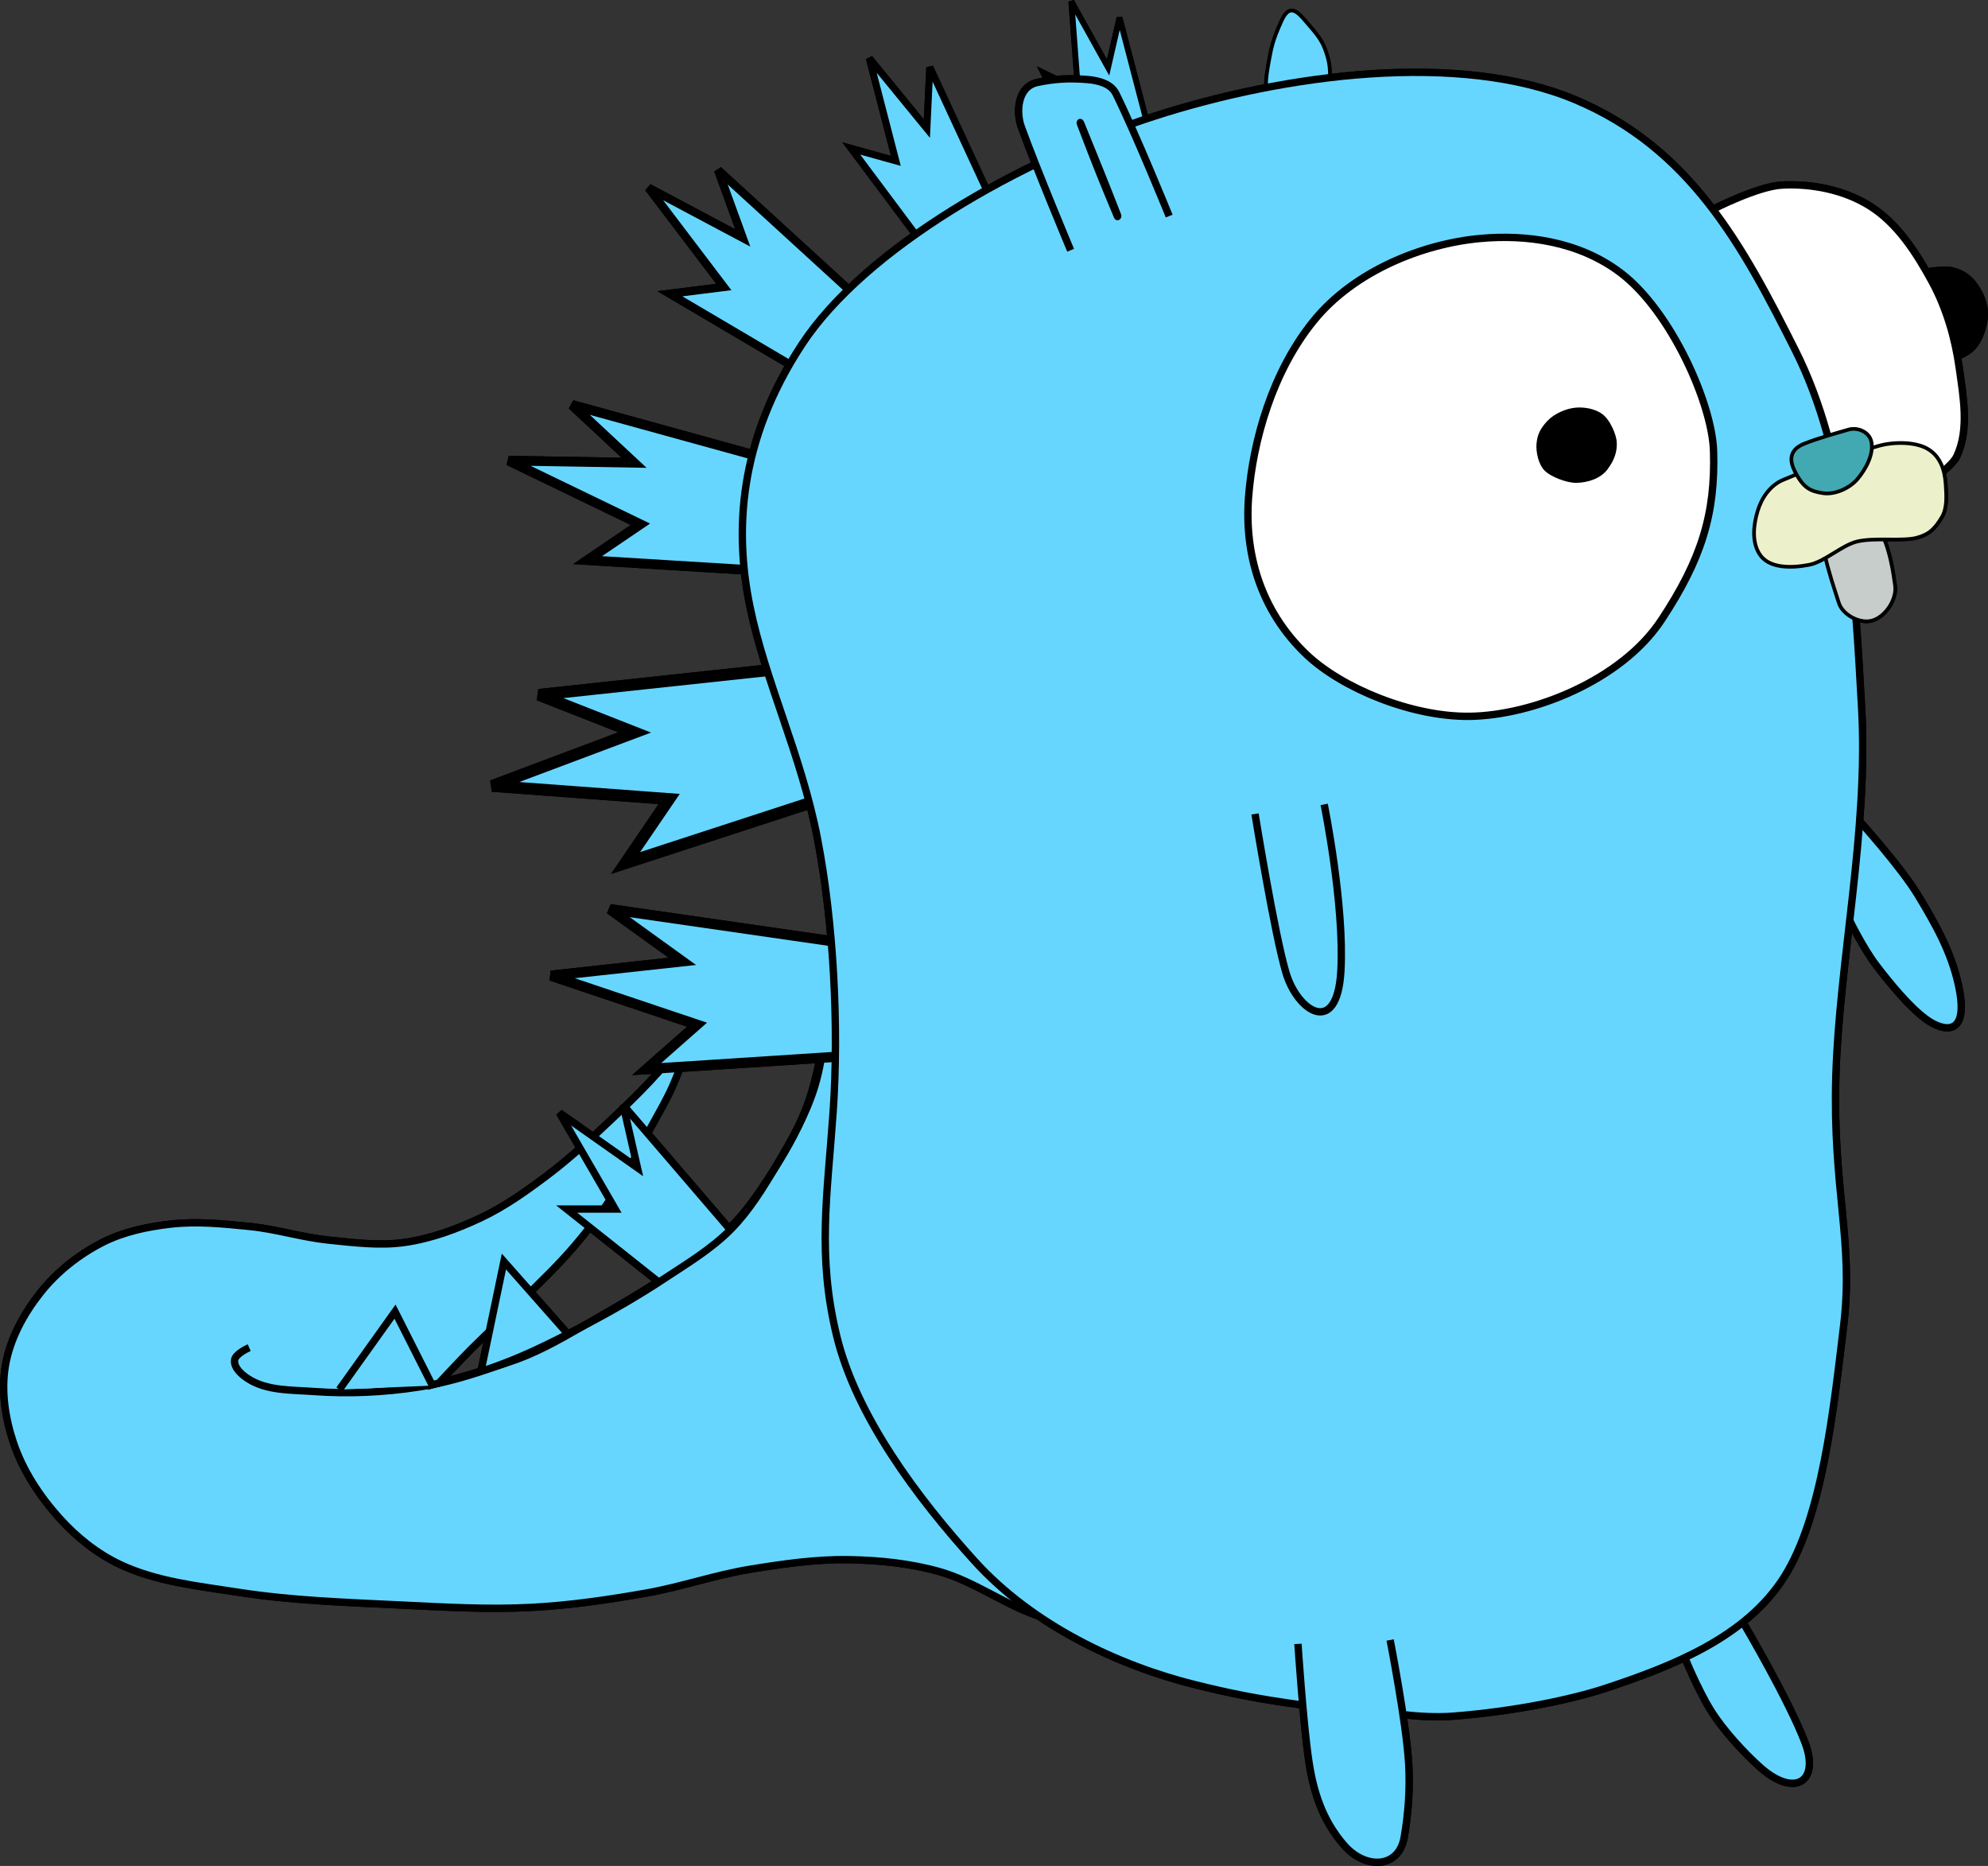 <?xml version="1.0" encoding="UTF-8" standalone="no"?>
<!-- Created with Inkscape (http://www.inkscape.org/) -->

<svg
   xmlns:dc="http://purl.org/dc/elements/1.1/"
   xmlns:cc="http://creativecommons.org/ns#"
   xmlns:rdf="http://www.w3.org/1999/02/22-rdf-syntax-ns#"
   xmlns:svg="http://www.w3.org/2000/svg"
   xmlns="http://www.w3.org/2000/svg"
   xmlns:sodipodi="http://sodipodi.sourceforge.net/DTD/sodipodi-0.dtd"
   xmlns:inkscape="http://www.inkscape.org/namespaces/inkscape"
   id="svg3336"
   version="1.1"
   inkscape:version="0.91 r13725"
   width="2702.511"
   height="2535.995"
   viewBox="0 0 2702.511 2535.995"
   sodipodi:docname="_terrible_artist_tuesday__.svg">
  <rect x="0" y="0" width="2702.511" height="2535.995" fill="#333333" stroke="none"/>
  <defs
     id="defs3340">
    <inkscape:path-effect
       effect="skeletal"
       id="path-effect4169"
       is_visible="true"
       pattern="M 0,5 C 0,2.24 2.24,0 5,0 7.76,0 10,2.24 10,5 10,7.76 7.76,10 5,10 2.24,10 0,7.76 0,5 Z"
       copytype="single_stretched"
       prop_scale="1"
       scale_y_rel="false"
       spacing="0"
       normal_offset="0"
       tang_offset="0"
       prop_units="false"
       vertical_pattern="false"
       fuse_tolerance="0" />
    <inkscape:path-effect
       effect="skeletal"
       id="path-effect4165"
       is_visible="true"
       pattern="M 0,5 C 0,2.24 2.24,0 5,0 7.76,0 10,2.24 10,5 10,7.76 7.76,10 5,10 2.24,10 0,7.76 0,5 Z"
       copytype="single_stretched"
       prop_scale="1"
       scale_y_rel="false"
       spacing="0"
       normal_offset="0"
       tang_offset="0"
       prop_units="false"
       vertical_pattern="false"
       fuse_tolerance="0" />
    <inkscape:path-effect
       effect="skeletal"
       id="path-effect4239"
       is_visible="true"
       pattern="M 0,5 C 0,2.24 2.24,0 5,0 7.76,0 10,2.24 10,5 10,7.76 7.76,10 5,10 2.24,10 0,7.76 0,5 Z"
       copytype="single_stretched"
       prop_scale="1"
       scale_y_rel="false"
       spacing="0"
       normal_offset="0"
       tang_offset="0"
       prop_units="false"
       vertical_pattern="false"
       fuse_tolerance="0" />
    <inkscape:path-effect
       effect="skeletal"
       id="path-effect4220"
       is_visible="true"
       pattern="m -0.764,5.382 c 0,-2.76 2.24,-5 5,-5 2.76,0 5,2.24 5,5 0,2.76 -2.24,5 -5,5 -2.76,0 -5,-2.24 -5,-5 z"
       copytype="single_stretched"
       prop_scale="1"
       scale_y_rel="false"
       spacing="0"
       normal_offset="0"
       tang_offset="0"
       prop_units="false"
       vertical_pattern="false"
       fuse_tolerance="0" />
    <inkscape:path-effect
       effect="skeletal"
       id="path-effect4201"
       is_visible="true"
       pattern="M 0,5 C 0,2.24 2.24,0 5,0 7.76,0 10,2.24 10,5 10,7.76 7.76,10 5,10 2.24,10 0,7.76 0,5 Z"
       copytype="single_stretched"
       prop_scale="1"
       scale_y_rel="false"
       spacing="0"
       normal_offset="0"
       tang_offset="0"
       prop_units="false"
       vertical_pattern="false"
       fuse_tolerance="0" />
    <inkscape:path-effect
       effect="skeletal"
       id="path-effect4182"
       is_visible="true"
       pattern="M 0,5 C 0,2.24 2.24,0 5,0 7.76,0 10,2.24 10,5 10,7.76 7.76,10 5,10 2.24,10 0,7.76 0,5 Z"
       copytype="single_stretched"
       prop_scale="1"
       scale_y_rel="false"
       spacing="0"
       normal_offset="0"
       tang_offset="0"
       prop_units="false"
       vertical_pattern="false"
       fuse_tolerance="0" />
    <inkscape:path-effect
       effect="skeletal"
       id="path-effect4178"
       is_visible="true"
       pattern="M 0,5 C 0,2.24 2.24,0 5,0 7.76,0 10,2.24 10,5 10,7.76 7.76,10 5,10 2.24,10 0,7.76 0,5 Z"
       copytype="single_stretched"
       prop_scale="1"
       scale_y_rel="false"
       spacing="0"
       normal_offset="0"
       tang_offset="0"
       prop_units="false"
       vertical_pattern="false"
       fuse_tolerance="0" />
    <inkscape:path-effect
       effect="skeletal"
       id="path-effect4174"
       is_visible="true"
       pattern="M 0,5 C 0,2.24 2.24,0 5,0 7.76,0 10,2.24 10,5 10,7.76 7.76,10 5,10 2.24,10 0,7.76 0,5 Z"
       copytype="single_stretched"
       prop_scale="1"
       scale_y_rel="false"
       spacing="0"
       normal_offset="0"
       tang_offset="0"
       prop_units="false"
       vertical_pattern="false"
       fuse_tolerance="0" />
  </defs>
  <sodipodi:namedview
     pagecolor="#ffffff"
     bordercolor="#666666"
     borderopacity="1"
     objecttolerance="10"
     gridtolerance="10"
     guidetolerance="10"
     inkscape:pageopacity="0"
     inkscape:pageshadow="2"
     inkscape:window-width="1810"
     inkscape:window-height="1047"
     id="namedview3338"
     showgrid="false"
     inkscape:zoom="0.23137255"
     inkscape:cx="1716.6309"
     inkscape:cy="1324.7047"
     inkscape:window-x="182"
     inkscape:window-y="182"
     inkscape:window-maximized="0"
     inkscape:current-layer="svg3336"
     fit-margin-top="0"
     fit-margin-left="0"
     fit-margin-right="0"
     fit-margin-bottom="0" />
  <path
     style="fill:#67d6ff;fill-opacity:1;fill-rule:evenodd;stroke:#000000;stroke-width:10;stroke-linecap:butt;stroke-linejoin:miter;stroke-miterlimit:4;stroke-dasharray:none;stroke-opacity:1"
     d="m 1560.229,2226.68 c -30.218,38.868 -97.885,-14.207 -144.788,-29.174 -48.078,-15.342 -89.734,-47.891 -138.305,-61.589 -39.858,-11.241 -81.771,-15.496 -123.178,-16.208 -44.863,-0.771 -89.692,5.782 -133.983,12.966 -47.779,7.75 -93.88,24 -141.547,32.415 -51.472,9.087 -103.399,16.676 -155.593,19.449 -59.354,3.154 -118.915,-0.376 -178.284,-3.241 -73.615,-3.553 -147.601,-5.947 -220.424,-17.288 -54.469,-8.483 -111.151,-14.273 -160.996,-37.818 -31.135,-14.707 -59.066,-37.092 -82.119,-62.669 -26.839,-29.779 -49.872,-64.657 -62.669,-102.648 -11.326,-33.624 -16.959,-70.948 -10.805,-105.89 6.315,-35.854 24.91,-69.811 47.542,-98.326 22.45,-28.286 52.113,-51.658 84.28,-68.072 28.25,-14.415 60.346,-21.141 91.843,-24.852 36.143,-4.258 72.923,-0.418 109.131,3.242 35.642,3.602 70.25,14.739 105.89,18.369 34.415,3.505 69.477,8.088 103.729,3.241 35.976,-5.09 70.86,-18.009 103.729,-33.496 32.086,-15.118 61.325,-35.962 89.682,-57.267 34.484,-25.908 65.913,-55.719 97.246,-85.36 19.427,-18.378 38.446,-37.256 56.186,-57.267 16.828,-18.983 47.542,-59.428 47.542,-59.428 0,0 -18.453,54.73 -30.254,81.038 -8.836,19.698 -20,38.268 -30.254,57.267 -15.237,28.23 -29.022,57.355 -46.462,84.28 -17.407,26.874 -36.99,52.387 -57.807,76.716 -21.196,24.772 -44.974,47.224 -68.072,70.233 -23.19,23.101 -47.678,44.877 -70.773,68.072 -15.098,15.164 -44.301,46.462 -44.301,46.462 0,0 81.289,-21.582 119.936,-37.818 33.87,-14.228 65.374,-33.594 97.246,-51.864 35.209,-20.184 70.327,-40.698 103.729,-63.75 26.207,-18.086 53.101,-35.851 75.636,-58.347 19.986,-19.952 36.457,-43.324 51.864,-66.992 19.43,-29.848 37.9,-60.801 50.784,-94.004 11.819,-30.458 18.299,-62.876 23.771,-95.085 11.873,-69.889 19.449,-211.78 19.449,-211.78 0,0 110.897,355.342 181.525,527.288 70.144,170.767 353.185,353.448 239.873,499.195 z"
     id="path4175"
     inkscape:connector-curvature="0"
     sodipodi:nodetypes="aaaaaaaaaaaaaaaaaaaaaaacaaaaaacaaaaaaacaa" />
  <path
     style="fill:#67d6ff;fill-opacity:1;fill-rule:evenodd;stroke:#000000;stroke-width:10;stroke-linecap:butt;stroke-linejoin:miter;stroke-miterlimit:4;stroke-dasharray:none;stroke-opacity:1"
     d="m 653.181,1866.848 31.837,-152.329 87.302,98.86"
     id="path4179"
     inkscape:connector-curvature="0"
     sodipodi:nodetypes="ccc" />
  <path
     style="fill:#67d6ff;fill-opacity:1;fill-rule:evenodd;stroke:#000000;stroke-width:10;stroke-linecap:butt;stroke-linejoin:miter;stroke-miterlimit:4;stroke-dasharray:none;stroke-opacity:1"
     d="m 897.462,1744.053 -127.084,-100.847 65.911,0 -75.636,-130.742 105.89,74.555 -19.449,-85.36 147.625,171.898"
     id="path4181"
     inkscape:connector-curvature="0"
     sodipodi:nodetypes="ccccccc" />
  <path
     style="fill:none;fill-rule:evenodd;stroke:#000000;stroke-width:10;stroke-linecap:butt;stroke-linejoin:miter;stroke-miterlimit:4;stroke-dasharray:none;stroke-opacity:1"
     d="m 1152.877,1146.172 c 0,0 -15.489,120.345 -23.771,180.445 -6.905,50.106 -6.799,101.829 -21.61,150.191 -11.604,37.89 -31.652,72.886 -51.864,106.97 -18.046,30.431 -36.808,61.19 -61.589,86.441 -26.691,27.197 -60.058,47.052 -91.843,68.072 -33.609,22.226 -68.59,42.429 -104.252,61.186 -38.822,20.419 -78.014,40.653 -119.189,55.775 -35.435,13.014 -71.958,23.988 -109.257,29.797 -47.101,7.336 -95.331,9.557 -142.875,6.112 -29.991,-2.173 -63.185,-0.783 -88.628,-16.809 -9.094,-5.728 -20.358,-15.303 -19.101,-25.977 1.015,-8.614 19.865,-16.809 19.865,-16.809"
     id="path4173"
     inkscape:connector-curvature="0"
     sodipodi:nodetypes="caaaaaaaaaaac" />
  <path
     style="fill:#67d6ff;fill-opacity:1;fill-rule:evenodd;stroke:#000000;stroke-width:5;stroke-linecap:butt;stroke-linejoin:miter;stroke-miterlimit:4;stroke-dasharray:none;stroke-opacity:1"
     d="m 1807.958,103.637 c 8e-4,-13.422 -1.05,-21.9 -7.26,-38.231 -5.475,-14.398 -15.881,-24.721 -24.954,-35.614 -13.289,-15.953 -23.157,-24.414 -33.691,-1.288 -11.718,25.726 -13.593,35.507 -17.217,55.16 -2.343,12.706 -3.802,22.236 -3.873,32.436 -0.106,15.285 30.231,40.299 47.686,36.909 17.455,-3.39 39.308,-34.086 39.309,-49.371 z"
     id="path4166-4"
     inkscape:connector-curvature="0"
     sodipodi:nodetypes="ssssssss" />
  <path
     style="fill:#ffffff;fill-opacity:1;fill-rule:evenodd;stroke:#000000;stroke-width:10;stroke-linecap:butt;stroke-linejoin:miter;stroke-miterlimit:4;stroke-dasharray:none;stroke-opacity:1"
     d="m 2329.551,283.926 c 0,0 60.163,-30.718 92.924,-32.415 40.656,-2.107 84.303,6.566 118.856,28.093 38.006,23.678 64.019,64.363 85.36,103.729 19.436,35.851 31.088,76.308 36.737,116.695 5.541,39.608 13.677,83.698 -3.241,119.936 -15.867,33.986 -163.157,105.89 -163.157,105.89"
     id="path4156"
     inkscape:connector-curvature="0"
     sodipodi:nodetypes="csssssc" />
  <path
     style="fill:#67d6ff;fill-opacity:1;fill-rule:evenodd;stroke:#000000;stroke-width:10;stroke-linecap:butt;stroke-linejoin:miter;stroke-miterlimit:4;stroke-dasharray:none;stroke-opacity:1"
     d="m 2289.344,2250.257 c 0,0 17.958,44.953 36.674,74.875 16.236,25.957 44.329,56.853 67.235,77.168 45.85,40.662 81.091,19.891 60.359,-34.382 -21.927,-57.4 -81.752,-158.919 -81.752,-158.919"
     id="path4154"
     inkscape:connector-curvature="0"
     sodipodi:nodetypes="csssc" />
  <path
     style="fill:#67d6ff;fill-opacity:1;fill-rule:evenodd;stroke:#000000;stroke-width:10;stroke-linecap:butt;stroke-linejoin:miter;stroke-miterlimit:4;stroke-dasharray:none;stroke-opacity:1"
     d="m 2527.994,1116.087 c 0,0 56.232,62.269 79.433,100.7 23.201,38.431 44.931,76.234 54.92,122.097 15.738,72.258 -21.433,62.93 -44.301,46.08 -22.868,-16.85 -48.889,-48.773 -66.992,-72.394 -18.102,-23.621 -36.568,-61.512 -36.568,-61.512"
     id="path4150"
     inkscape:connector-curvature="0"
     sodipodi:nodetypes="czszzc" />
  <path
     style="fill:#67d6ff;fill-opacity:1;fill-rule:evenodd;stroke:#000000;stroke-width:7.938;stroke-linecap:butt;stroke-linejoin:miter;stroke-miterlimit:4;stroke-dasharray:none;stroke-opacity:1"
     d="m 1484.106,230.549 -65.885,-131.81 47.113,22.747 -8.944,-119.557 49.96,89.836 15.557,-67.728 49.823,190.722"
     id="path4181-9-0-0-6-6-1"
     inkscape:connector-curvature="0" />
  <path
     style="fill:#67d6ff;fill-opacity:1;fill-rule:evenodd;stroke:#000000;stroke-width:9.538;stroke-linecap:butt;stroke-linejoin:miter;stroke-miterlimit:4;stroke-dasharray:none;stroke-opacity:1"
     d="m 1263.276,343.616 -106.016,-141.833 60.565,16.856 -36.065,-139.481 78.234,95.589 3.959,-83.411 99.579,214.926"
     id="path4181-9-0-0-6-6"
     inkscape:connector-curvature="0" />
  <path
     style="fill:#67d6ff;fill-opacity:1;fill-rule:evenodd;stroke:#000000;stroke-width:11.203;stroke-linecap:butt;stroke-linejoin:miter;stroke-miterlimit:4;stroke-dasharray:none;stroke-opacity:1"
     d="m 1089.826,504.88 -179.165,-105.644 73.27,-9.184 -102.298,-134.8 128.101,68.124 -33.515,-92.181 205.319,187.767"
     id="path4181-9-0-0-6"
     inkscape:connector-curvature="0" />
  <path
     style="fill:#67d6ff;fill-opacity:1;fill-rule:evenodd;stroke:#000000;stroke-width:13.168;stroke-linecap:butt;stroke-linejoin:miter;stroke-miterlimit:4;stroke-dasharray:none;stroke-opacity:1"
     d="m 1042.746,776.2 -244.001,-14.938 71.81,-48.742 -179.09,-86.51 170.502,2.922 -84.314,-78.618 315.238,86.956"
     id="path4181-9-0-0"
     inkscape:connector-curvature="0" />
  <path
     style="fill:#67d6ff;fill-opacity:1;fill-rule:evenodd;stroke:#000000;stroke-width:15.971;stroke-linecap:butt;stroke-linejoin:miter;stroke-miterlimit:4;stroke-dasharray:none;stroke-opacity:1"
     d="m 1132.309,1081.047 -281.915,91.85 59.296,-86.977 -240.573,-17.81 193.646,-72.661 -130.14,-51.128 394.361,-42.342"
     id="path4181-9-0"
     inkscape:connector-curvature="0" />
  <path
     style="fill:#67d6ff;fill-opacity:1;fill-rule:evenodd;stroke:#000000;stroke-width:13.851;stroke-linecap:butt;stroke-linejoin:miter;stroke-miterlimit:4;stroke-dasharray:none;stroke-opacity:1"
     d="m 1135.657,1436.353 -256.606,16.637 68.502,-60.349 -198.319,-66.627 178.317,-19.469 -98.371,-70.908 340.459,49.111"
     id="path4181-9"
     inkscape:connector-curvature="0" />
  <path
     style="fill:#67d6ff;fill-opacity:1;fill-rule:evenodd;stroke:#000000;stroke-width:10;stroke-linecap:butt;stroke-linejoin:miter;stroke-miterlimit:4;stroke-dasharray:none;stroke-opacity:1"
     d="m 1906.578,2330.241 c 19.451,2.254 45.356,3.982 68.264,2.228 83.84,-6.421 162.033,-22.847 207.537,-37.898 91.009,-30.101 190.872,-69.106 242.963,-151.279 52.091,-82.173 67.288,-228.708 80.988,-342.288 13.7,-113.58 -15.086,-183.664 -10.697,-337.703 4.39,-154.039 44.317,-333.837 35.146,-499.679 -9.171,-165.842 -18.706,-345.22 -90.156,-487.454 -71.45,-142.234 -142.677,-274.935 -299.502,-340.76 -156.825,-65.824 -393.2,-35.261 -573.026,22.921 -179.826,58.182 -392.293,178.946 -478.286,310.198 -85.993,131.252 -91.398,253.285 -70.291,356.04 21.107,102.756 69.663,201.068 91.684,314.782 22.021,113.714 29.376,256.461 21.393,371.321 -7.983,114.86 -21.67,194.903 4.584,304.086 26.254,109.183 109.375,220.502 187.953,307.142 78.578,86.64 194.767,141.874 301.03,168.088 44.979,11.096 82.5,18.887 143.915,27.228"
     id="path3346"
     inkscape:connector-curvature="0"
     sodipodi:nodetypes="csszzzzzzzzzzzzzsc" />
  <path
     style="fill:#67d6ff;fill-opacity:1;fill-rule:evenodd;stroke:#000000;stroke-width:10;stroke-linecap:butt;stroke-linejoin:miter;stroke-miterlimit:4;stroke-dasharray:none;stroke-opacity:1"
     d="m 1764.452,2234.212 c 0,0 6.945,105.252 14.517,157.391 6.24,42.971 18.448,81.973 48.134,116.133 29.109,33.496 74.462,31.554 81.752,-10.696 5.683,-32.938 8.056,-66.72 6.112,-100.089 -3.253,-55.837 -25.213,-168.088 -25.213,-168.088"
     id="path4152"
     inkscape:connector-curvature="0"
     sodipodi:nodetypes="cssssc" />
  <path
     style="fill:#000000;fill-opacity:1;fill-rule:evenodd;stroke:#000000;stroke-width:10;stroke-linecap:butt;stroke-linejoin:miter;stroke-miterlimit:4;stroke-dasharray:none;stroke-opacity:1"
     d="m 2619.891,369.734 c 0,0 22.701,-4.735 34.827,-1.386 15.959,4.407 25.634,12.886 33.747,27.318 7.964,14.166 11.11,27.44 7.749,43.34 -2.182,10.325 -7.053,24.167 -14.815,32.371 -7.763,8.205 -19.182,12.3 -19.182,12.3"
     id="path4158"
     inkscape:connector-curvature="0"
     sodipodi:nodetypes="cssssc" />
  <path
     style="fill:#c7cdcb;fill-opacity:1;fill-rule:evenodd;stroke:#000000;stroke-width:5;stroke-linecap:butt;stroke-linejoin:miter;stroke-miterlimit:4;stroke-dasharray:none;stroke-opacity:1"
     d="m 2480.734,754.659 c 5.62,24.302 12.559,44.718 19.101,64.943 5.173,15.993 27.99,28.076 44.314,24.067 18.624,-4.573 34.653,-28.982 32.09,-47.752 -3.1,-22.694 -7.334,-46.4 -16.427,-67.235 -7.86,-18.01 -48.898,-20.247 -50.426,-22.539 -1.528,-2.292 -32.883,30.218 -28.651,48.516 z"
     id="path4164"
     inkscape:connector-curvature="0"
     sodipodi:nodetypes="sssssss" />
  <path
     style="fill:#edf1cb;fill-opacity:1;fill-rule:evenodd;stroke:#000000;stroke-width:5;stroke-linecap:butt;stroke-linejoin:miter;stroke-miterlimit:4;stroke-dasharray:none;stroke-opacity:1"
     d="m 2423.814,652.278 c 40.968,-17.257 86.033,-33.635 129.886,-46.224 19.222,-5.518 49.135,-6.149 66.471,3.82 17.248,9.919 23.609,28.321 24.831,48.516 0.906,14.978 2.394,31.843 -5.348,44.696 -9.35,15.522 -16.861,23.262 -34.382,27.887 -18.873,4.983 -57.073,-0.655 -80.606,4.966 -20.771,4.961 -44.351,27.687 -65.325,31.707 -23.597,4.523 -54.897,5.484 -67.617,-14.899 -10.585,-16.96 -8.008,-39.541 -2.292,-58.449 5.41,-17.896 17.151,-34.764 34.382,-42.022 z"
     id="path4162"
     inkscape:connector-curvature="0"
     sodipodi:nodetypes="sssssssssss" />
  <path
     style="fill:#42a9b2;fill-opacity:1;fill-rule:evenodd;stroke:#000000;stroke-width:5;stroke-linecap:butt;stroke-linejoin:miter;stroke-miterlimit:4;stroke-dasharray:none;stroke-opacity:1"
     d="m 2453.611,602.616 c 17.846,-6.886 39.577,-13.065 59.213,-18.719 12.579,-3.622 27.749,2.968 30.943,15.663 4.172,16.577 -7.194,38.163 -19.101,51.954 -10.556,12.226 -30.645,21.196 -46.606,18.719 -16.515,-2.563 -26.467,-6.475 -38.202,-29.797 -6.256,-12.433 -9.682,-28.778 13.753,-37.82 z"
     id="path4160"
     inkscape:connector-curvature="0"
     sodipodi:nodetypes="sssssss" />
  <path
     style="fill:#67d6ff;fill-opacity:1;fill-rule:evenodd;stroke:#000000;stroke-width:10;stroke-linecap:butt;stroke-linejoin:miter;stroke-miterlimit:4;stroke-dasharray:none;stroke-opacity:1"
     d="m 1589.403,293.651 c 0,0 -45.666,-112.372 -72.394,-166.398 -6.738,-13.62 -23.754,-17.943 -38.898,-19.187 -25.803,-2.119 -46.143,-0.64 -68.072,4.06 -27.084,5.805 -28.919,40.377 -21.61,60.508 20.992,57.824 66.992,167.479 66.992,167.479"
     id="path4166"
     inkscape:connector-curvature="0"
     sodipodi:nodetypes="cssssc" />
  <path
     style="color:#000000;font-style:normal;font-variant:normal;font-weight:normal;font-stretch:normal;font-size:medium;line-height:normal;font-family:sans-serif;text-indent:0;text-align:start;text-decoration:none;text-decoration-line:none;text-decoration-style:solid;text-decoration-color:#000000;letter-spacing:normal;word-spacing:normal;text-transform:none;direction:ltr;block-progression:tb;writing-mode:lr-tb;baseline-shift:baseline;text-anchor:start;white-space:normal;clip-rule:nonzero;display:inline;overflow:visible;visibility:visible;opacity:1;isolation:auto;mix-blend-mode:normal;color-interpolation:sRGB;color-interpolation-filters:linearRGB;solid-color:#000000;solid-opacity:1;fill:#000000;fill-opacity:1;fill-rule:evenodd;stroke:none;stroke-width:10;stroke-linecap:butt;stroke-linejoin:miter;stroke-miterlimit:4;stroke-dasharray:none;stroke-dashoffset:0;stroke-opacity:1;color-rendering:auto;image-rendering:auto;shape-rendering:auto;text-rendering:auto;enable-background:accumulate"
     d="m 1473.784,165.945 c -3.401,-8.336 -12.602,-3.773 -9.721,3.823 22.358,58.926 31.253,80.299 50.093,125.571 3.325,7.99 12.526,2.786 9.714,-4.463 -17.07,-43.997 -31.949,-80.479 -50.087,-124.931 z"
     id="path4168"
     inkscape:connector-curvature="0"
     sodipodi:nodetypes="sssss" />
  <path
     style="fill:none;fill-rule:evenodd;stroke:#000000;stroke-width:10;stroke-linecap:butt;stroke-linejoin:miter;stroke-miterlimit:4;stroke-dasharray:none;stroke-opacity:1"
     d="m 1706.098,1106.193 c 0,0 26.465,163.807 42.14,216.102 15.674,52.294 69.35,87.587 74.555,-2.161 5.205,-89.748 -22.691,-226.907 -22.691,-226.907"
     id="path4148"
     inkscape:connector-curvature="0"
     sodipodi:nodetypes="czzc" />
  <path
     style="fill:#ffffff;fill-opacity:1;fill-rule:evenodd;stroke:#000000;stroke-width:10;stroke-linecap:butt;stroke-linejoin:miter;stroke-miterlimit:4;stroke-dasharray:none;stroke-opacity:1"
     d="m 2329.431,612.914 c -2.004,-64.533 -57.754,-189.628 -125.512,-241.477 -56.95,-43.579 -129.155,-53.144 -192.157,-47.281 -77.008,7.167 -170.214,43.467 -225.737,111.646 -56.281,69.108 -82.877,163.311 -88.691,239.519 -5.767,75.604 15.209,153.921 79.019,214.507 47.733,45.322 142.78,84.692 221.363,83.713 85.37,-1.063 206.281,-48.512 260.788,-130.892 54.508,-82.38 73.578,-144.4 70.928,-229.736 z"
     id="path4166-1"
     inkscape:connector-curvature="0"
     sodipodi:nodetypes="sssssssss" />
  <path
     style="fill:#000000;fill-opacity:1;fill-rule:evenodd;stroke:#000000;stroke-width:1.607;stroke-linecap:butt;stroke-linejoin:miter;stroke-miterlimit:4;stroke-dasharray:none;stroke-opacity:1"
     d="m 2197.087,601.496 c -0.344,-9.714 -8.764,-31.027 -20.391,-38.832 -9.772,-6.56 -23.309,-8.758 -34.12,-7.875 -13.214,1.079 -29.208,7.874 -38.736,18.137 -9.658,10.402 -13.266,18.661 -14.264,30.133 -0.99,11.38 2.61,28.326 11.458,36.682 7.75,7.319 28.321,15.805 41.805,15.657 14.649,-0.16 32.183,-5.299 41.536,-17.7 9.353,-12.4 13.166,-23.357 12.711,-36.202 z"
     id="path4166-1-4"
     inkscape:connector-curvature="0"
     sodipodi:nodetypes="sssssssss" />
  <path
     style="fill:#67d6ff;fill-opacity:1;fill-rule:evenodd;stroke:#000000;stroke-width:10;stroke-linecap:butt;stroke-linejoin:miter;stroke-miterlimit:4;stroke-dasharray:none;stroke-opacity:1"
     d="m 461.352,1888.481 75.636,-105.89 50.784,100.487"
     id="path4177"
     inkscape:connector-curvature="0" />
  <path
     sodipodi:nodetypes="aaaaaaaaaaaaaaaaaaaaaaacaaaaaacaaaaaaacaa"
     inkscape:connector-curvature="0"
     id="path4307"
     d="m 1560.229,2226.68 c -30.218,38.868 -97.885,-14.207 -144.788,-29.174 -48.078,-15.342 -89.734,-47.891 -138.305,-61.589 -39.858,-11.241 -81.771,-15.496 -123.178,-16.208 -44.863,-0.771 -89.692,5.782 -133.983,12.966 -47.779,7.75 -93.88,24 -141.547,32.415 -51.472,9.087 -103.399,16.676 -155.593,19.449 -59.354,3.154 -118.915,-0.376 -178.284,-3.241 -73.615,-3.553 -147.601,-5.947 -220.424,-17.288 -54.469,-8.483 -111.151,-14.273 -160.996,-37.818 -31.135,-14.707 -59.066,-37.092 -82.119,-62.669 -26.839,-29.779 -49.872,-64.657 -62.669,-102.648 -11.326,-33.624 -16.959,-70.948 -10.805,-105.89 6.315,-35.854 24.91,-69.811 47.542,-98.326 22.45,-28.286 52.113,-51.658 84.28,-68.072 28.25,-14.415 60.346,-21.141 91.843,-24.852 36.143,-4.258 72.923,-0.418 109.131,3.242 35.642,3.602 70.25,14.739 105.89,18.369 34.415,3.505 69.477,8.088 103.729,3.241 35.976,-5.09 70.86,-18.009 103.729,-33.496 32.086,-15.118 61.325,-35.962 89.682,-57.267 34.484,-25.908 65.913,-55.719 97.246,-85.36 19.427,-18.378 38.446,-37.256 56.186,-57.267 16.828,-18.983 47.542,-59.428 47.542,-59.428 0,0 -18.453,54.73 -30.254,81.038 -8.836,19.698 -20,38.268 -30.254,57.267 -15.237,28.23 -29.022,57.355 -46.462,84.28 -17.407,26.874 -36.99,52.387 -57.807,76.716 -21.196,24.772 -44.974,47.224 -68.072,70.233 -23.19,23.101 -47.678,44.877 -70.773,68.072 -15.098,15.164 -44.301,46.462 -44.301,46.462 0,0 81.289,-21.582 119.936,-37.818 33.87,-14.228 65.374,-33.594 97.246,-51.864 35.209,-20.184 70.327,-40.698 103.729,-63.75 26.207,-18.086 53.101,-35.851 75.636,-58.347 19.986,-19.952 36.457,-43.324 51.864,-66.992 19.43,-29.848 37.9,-60.801 50.784,-94.004 11.819,-30.458 18.299,-62.876 23.771,-95.085 11.873,-69.889 19.449,-211.78 19.449,-211.78 0,0 110.897,355.342 181.525,527.288 70.144,170.767 353.185,353.448 239.873,499.195 z"
     style="fill:#67d6ff;fill-opacity:1;fill-rule:evenodd;stroke:#000000;stroke-width:10;stroke-linecap:butt;stroke-linejoin:miter;stroke-miterlimit:4;stroke-dasharray:none;stroke-opacity:1" />
  <path
     sodipodi:nodetypes="ccc"
     inkscape:connector-curvature="0"
     id="path4309"
     d="m 653.181,1866.848 31.837,-152.329 87.302,98.86"
     style="fill:#67d6ff;fill-opacity:1;fill-rule:evenodd;stroke:#000000;stroke-width:10;stroke-linecap:butt;stroke-linejoin:miter;stroke-miterlimit:4;stroke-dasharray:none;stroke-opacity:1" />
  <path
     sodipodi:nodetypes="ccccccc"
     inkscape:connector-curvature="0"
     id="path4311"
     d="m 897.462,1744.053 -127.084,-100.847 65.911,0 -75.636,-130.742 105.89,74.555 -19.449,-85.36 147.625,171.898"
     style="fill:#67d6ff;fill-opacity:1;fill-rule:evenodd;stroke:#000000;stroke-width:10;stroke-linecap:butt;stroke-linejoin:miter;stroke-miterlimit:4;stroke-dasharray:none;stroke-opacity:1" />
  <path
     sodipodi:nodetypes="caaaaaaaaaaac"
     inkscape:connector-curvature="0"
     id="path4313"
     d="m 1152.877,1146.172 c 0,0 -15.489,120.345 -23.771,180.445 -6.905,50.106 -6.799,101.829 -21.61,150.191 -11.604,37.89 -31.652,72.886 -51.864,106.97 -18.046,30.431 -36.808,61.19 -61.589,86.441 -26.691,27.197 -60.058,47.052 -91.843,68.072 -33.609,22.226 -68.59,42.429 -104.252,61.186 -38.822,20.419 -78.014,40.653 -119.189,55.775 -35.435,13.014 -71.958,23.988 -109.257,29.797 -47.101,7.336 -95.331,9.557 -142.875,6.112 -29.991,-2.173 -63.185,-0.783 -88.628,-16.809 -9.094,-5.728 -20.358,-15.303 -19.101,-25.977 1.015,-8.614 19.865,-16.809 19.865,-16.809"
     style="fill:none;fill-rule:evenodd;stroke:#000000;stroke-width:10;stroke-linecap:butt;stroke-linejoin:miter;stroke-miterlimit:4;stroke-dasharray:none;stroke-opacity:1" />
  <path
     sodipodi:nodetypes="ssssssss"
     inkscape:connector-curvature="0"
     id="path4315"
     d="m 1807.958,103.637 c 8e-4,-13.422 -1.05,-21.9 -7.26,-38.231 -5.475,-14.398 -15.881,-24.721 -24.954,-35.614 -13.289,-15.953 -23.157,-24.414 -33.691,-1.288 -11.718,25.726 -13.593,35.507 -17.217,55.16 -2.343,12.706 -3.802,22.236 -3.873,32.436 -0.106,15.285 30.231,40.299 47.686,36.909 17.455,-3.39 39.308,-34.086 39.309,-49.371 z"
     style="fill:#67d6ff;fill-opacity:1;fill-rule:evenodd;stroke:#000000;stroke-width:5;stroke-linecap:butt;stroke-linejoin:miter;stroke-miterlimit:4;stroke-dasharray:none;stroke-opacity:1" />
  <path
     sodipodi:nodetypes="csssssc"
     inkscape:connector-curvature="0"
     id="path4317"
     d="m 2329.551,283.926 c 0,0 60.163,-30.718 92.924,-32.415 40.656,-2.107 84.303,6.566 118.856,28.093 38.006,23.678 64.019,64.363 85.36,103.729 19.436,35.851 31.088,76.308 36.737,116.695 5.541,39.608 13.677,83.698 -3.241,119.936 -15.867,33.986 -163.157,105.89 -163.157,105.89"
     style="fill:#ffffff;fill-opacity:1;fill-rule:evenodd;stroke:#000000;stroke-width:10;stroke-linecap:butt;stroke-linejoin:miter;stroke-miterlimit:4;stroke-dasharray:none;stroke-opacity:1" />
  <path
     sodipodi:nodetypes="csssc"
     inkscape:connector-curvature="0"
     id="path4319"
     d="m 2289.344,2250.257 c 0,0 17.958,44.953 36.674,74.875 16.236,25.957 44.329,56.853 67.235,77.168 45.85,40.662 81.091,19.891 60.359,-34.382 -21.927,-57.4 -81.752,-158.919 -81.752,-158.919"
     style="fill:#67d6ff;fill-opacity:1;fill-rule:evenodd;stroke:#000000;stroke-width:10;stroke-linecap:butt;stroke-linejoin:miter;stroke-miterlimit:4;stroke-dasharray:none;stroke-opacity:1" />
  <path
     sodipodi:nodetypes="czszzc"
     inkscape:connector-curvature="0"
     id="path4321"
     d="m 2527.994,1116.087 c 0,0 56.232,62.269 79.433,100.7 23.201,38.431 44.931,76.234 54.92,122.097 15.738,72.258 -21.433,62.93 -44.301,46.08 -22.868,-16.85 -48.889,-48.773 -66.992,-72.394 -18.102,-23.621 -36.568,-61.512 -36.568,-61.512"
     style="fill:#67d6ff;fill-opacity:1;fill-rule:evenodd;stroke:#000000;stroke-width:10;stroke-linecap:butt;stroke-linejoin:miter;stroke-miterlimit:4;stroke-dasharray:none;stroke-opacity:1" />
  <path
     inkscape:connector-curvature="0"
     id="path4323"
     d="m 1484.106,230.549 -65.885,-131.81 47.113,22.747 -8.944,-119.557 49.96,89.836 15.557,-67.728 49.823,190.722"
     style="fill:#67d6ff;fill-opacity:1;fill-rule:evenodd;stroke:#000000;stroke-width:7.938;stroke-linecap:butt;stroke-linejoin:miter;stroke-miterlimit:4;stroke-dasharray:none;stroke-opacity:1" />
  <path
     inkscape:connector-curvature="0"
     id="path4325"
     d="m 1263.276,343.616 -106.016,-141.833 60.565,16.856 -36.065,-139.481 78.234,95.589 3.959,-83.411 99.579,214.926"
     style="fill:#67d6ff;fill-opacity:1;fill-rule:evenodd;stroke:#000000;stroke-width:9.538;stroke-linecap:butt;stroke-linejoin:miter;stroke-miterlimit:4;stroke-dasharray:none;stroke-opacity:1" />
  <path
     inkscape:connector-curvature="0"
     id="path4327"
     d="m 1089.826,504.88 -179.165,-105.644 73.27,-9.184 -102.298,-134.8 128.101,68.124 -33.515,-92.181 205.319,187.767"
     style="fill:#67d6ff;fill-opacity:1;fill-rule:evenodd;stroke:#000000;stroke-width:11.203;stroke-linecap:butt;stroke-linejoin:miter;stroke-miterlimit:4;stroke-dasharray:none;stroke-opacity:1" />
  <path
     inkscape:connector-curvature="0"
     id="path4329"
     d="m 1042.746,776.2 -244.001,-14.938 71.81,-48.742 -179.09,-86.51 170.502,2.922 -84.314,-78.618 315.238,86.956"
     style="fill:#67d6ff;fill-opacity:1;fill-rule:evenodd;stroke:#000000;stroke-width:13.168;stroke-linecap:butt;stroke-linejoin:miter;stroke-miterlimit:4;stroke-dasharray:none;stroke-opacity:1" />
  <path
     inkscape:connector-curvature="0"
     id="path4331"
     d="m 1132.309,1081.047 -281.915,91.85 59.296,-86.977 -240.573,-17.81 193.646,-72.661 -130.14,-51.128 394.361,-42.342"
     style="fill:#67d6ff;fill-opacity:1;fill-rule:evenodd;stroke:#000000;stroke-width:15.971;stroke-linecap:butt;stroke-linejoin:miter;stroke-miterlimit:4;stroke-dasharray:none;stroke-opacity:1" />
  <path
     inkscape:connector-curvature="0"
     id="path4333"
     d="m 1135.657,1436.353 -256.606,16.637 68.502,-60.349 -198.319,-66.627 178.317,-19.469 -98.371,-70.908 340.459,49.111"
     style="fill:#67d6ff;fill-opacity:1;fill-rule:evenodd;stroke:#000000;stroke-width:13.851;stroke-linecap:butt;stroke-linejoin:miter;stroke-miterlimit:4;stroke-dasharray:none;stroke-opacity:1" />
  <path
     sodipodi:nodetypes="csszzzzzzzzzzzzzsc"
     inkscape:connector-curvature="0"
     id="path4335"
     d="m 1906.578,2330.241 c 19.451,2.254 45.356,3.982 68.264,2.228 83.84,-6.421 162.033,-22.847 207.537,-37.898 91.009,-30.101 190.872,-69.106 242.963,-151.279 52.091,-82.173 67.288,-228.708 80.988,-342.288 13.7,-113.58 -15.086,-183.664 -10.697,-337.703 4.39,-154.039 44.317,-333.837 35.146,-499.679 -9.171,-165.842 -18.706,-345.22 -90.156,-487.454 -71.45,-142.234 -142.677,-274.935 -299.502,-340.76 -156.825,-65.824 -393.2,-35.261 -573.026,22.921 -179.826,58.182 -392.293,178.946 -478.286,310.198 -85.993,131.252 -91.398,253.285 -70.291,356.04 21.107,102.756 69.663,201.068 91.684,314.782 22.021,113.714 29.376,256.461 21.393,371.321 -7.983,114.86 -21.67,194.903 4.584,304.086 26.254,109.183 109.375,220.502 187.953,307.142 78.578,86.64 194.767,141.874 301.03,168.088 44.979,11.096 82.5,18.887 143.915,27.228"
     style="fill:#67d6ff;fill-opacity:1;fill-rule:evenodd;stroke:#000000;stroke-width:10;stroke-linecap:butt;stroke-linejoin:miter;stroke-miterlimit:4;stroke-dasharray:none;stroke-opacity:1" />
  <path
     sodipodi:nodetypes="cssssc"
     inkscape:connector-curvature="0"
     id="path4337"
     d="m 1764.452,2234.212 c 0,0 6.945,105.252 14.517,157.391 6.24,42.971 18.448,81.973 48.134,116.133 29.109,33.496 74.462,31.554 81.752,-10.696 5.683,-32.938 8.056,-66.72 6.112,-100.089 -3.253,-55.837 -25.213,-168.088 -25.213,-168.088"
     style="fill:#67d6ff;fill-opacity:1;fill-rule:evenodd;stroke:#000000;stroke-width:10;stroke-linecap:butt;stroke-linejoin:miter;stroke-miterlimit:4;stroke-dasharray:none;stroke-opacity:1" />
  <path
     sodipodi:nodetypes="cssssc"
     inkscape:connector-curvature="0"
     id="path4339"
     d="m 2619.891,369.734 c 0,0 22.701,-4.735 34.827,-1.386 15.959,4.407 25.634,12.886 33.747,27.318 7.964,14.166 11.11,27.44 7.749,43.34 -2.182,10.325 -7.053,24.167 -14.815,32.371 -7.763,8.205 -19.182,12.3 -19.182,12.3"
     style="fill:#000000;fill-opacity:1;fill-rule:evenodd;stroke:#000000;stroke-width:10;stroke-linecap:butt;stroke-linejoin:miter;stroke-miterlimit:4;stroke-dasharray:none;stroke-opacity:1" />
  <path
     sodipodi:nodetypes="sssssss"
     inkscape:connector-curvature="0"
     id="path4341"
     d="m 2480.734,754.659 c 5.62,24.302 12.559,44.718 19.101,64.943 5.173,15.993 27.99,28.076 44.314,24.067 18.624,-4.573 34.653,-28.982 32.09,-47.752 -3.1,-22.694 -7.334,-46.4 -16.427,-67.235 -7.86,-18.01 -48.898,-20.247 -50.426,-22.539 -1.528,-2.292 -32.883,30.218 -28.651,48.516 z"
     style="fill:#c7cdcb;fill-opacity:1;fill-rule:evenodd;stroke:#000000;stroke-width:5;stroke-linecap:butt;stroke-linejoin:miter;stroke-miterlimit:4;stroke-dasharray:none;stroke-opacity:1" />
  <path
     sodipodi:nodetypes="sssssssssss"
     inkscape:connector-curvature="0"
     id="path4343"
     d="m 2423.814,652.278 c 40.968,-17.257 86.033,-33.635 129.886,-46.224 19.222,-5.518 49.135,-6.149 66.471,3.82 17.248,9.919 23.609,28.321 24.831,48.516 0.906,14.978 2.394,31.843 -5.348,44.696 -9.35,15.522 -16.861,23.262 -34.382,27.887 -18.873,4.983 -57.073,-0.655 -80.606,4.966 -20.771,4.961 -44.351,27.687 -65.325,31.707 -23.597,4.523 -54.897,5.484 -67.617,-14.899 -10.585,-16.96 -8.008,-39.541 -2.292,-58.449 5.41,-17.896 17.151,-34.764 34.382,-42.022 z"
     style="fill:#edf1cb;fill-opacity:1;fill-rule:evenodd;stroke:#000000;stroke-width:5;stroke-linecap:butt;stroke-linejoin:miter;stroke-miterlimit:4;stroke-dasharray:none;stroke-opacity:1" />
  <path
     sodipodi:nodetypes="sssssss"
     inkscape:connector-curvature="0"
     id="path4345"
     d="m 2453.611,602.616 c 17.846,-6.886 39.577,-13.065 59.213,-18.719 12.579,-3.622 27.749,2.968 30.943,15.663 4.172,16.577 -7.194,38.163 -19.101,51.954 -10.556,12.226 -30.645,21.196 -46.606,18.719 -16.515,-2.563 -26.467,-6.475 -38.202,-29.797 -6.256,-12.433 -9.682,-28.778 13.753,-37.82 z"
     style="fill:#42a9b2;fill-opacity:1;fill-rule:evenodd;stroke:#000000;stroke-width:5;stroke-linecap:butt;stroke-linejoin:miter;stroke-miterlimit:4;stroke-dasharray:none;stroke-opacity:1" />
  <path
     sodipodi:nodetypes="cssssc"
     inkscape:connector-curvature="0"
     id="path4347"
     d="m 1589.403,293.651 c 0,0 -45.666,-112.372 -72.394,-166.398 -6.738,-13.62 -23.754,-17.943 -38.898,-19.187 -25.803,-2.119 -46.143,-0.64 -68.072,4.06 -27.084,5.805 -28.919,40.377 -21.61,60.508 20.992,57.824 66.992,167.479 66.992,167.479"
     style="fill:#67d6ff;fill-opacity:1;fill-rule:evenodd;stroke:#000000;stroke-width:10;stroke-linecap:butt;stroke-linejoin:miter;stroke-miterlimit:4;stroke-dasharray:none;stroke-opacity:1" />
  <path
     sodipodi:nodetypes="sssss"
     inkscape:connector-curvature="0"
     id="path4349"
     d="m 1473.784,165.945 c -3.401,-8.336 -12.602,-3.773 -9.721,3.823 22.358,58.926 31.253,80.299 50.093,125.571 3.325,7.99 12.526,2.786 9.714,-4.463 -17.07,-43.997 -31.949,-80.479 -50.087,-124.931 z"
     style="color:#000000;font-style:normal;font-variant:normal;font-weight:normal;font-stretch:normal;font-size:medium;line-height:normal;font-family:sans-serif;text-indent:0;text-align:start;text-decoration:none;text-decoration-line:none;text-decoration-style:solid;text-decoration-color:#000000;letter-spacing:normal;word-spacing:normal;text-transform:none;direction:ltr;block-progression:tb;writing-mode:lr-tb;baseline-shift:baseline;text-anchor:start;white-space:normal;clip-rule:nonzero;display:inline;overflow:visible;visibility:visible;opacity:1;isolation:auto;mix-blend-mode:normal;color-interpolation:sRGB;color-interpolation-filters:linearRGB;solid-color:#000000;solid-opacity:1;fill:#000000;fill-opacity:1;fill-rule:evenodd;stroke:none;stroke-width:10;stroke-linecap:butt;stroke-linejoin:miter;stroke-miterlimit:4;stroke-dasharray:none;stroke-dashoffset:0;stroke-opacity:1;color-rendering:auto;image-rendering:auto;shape-rendering:auto;text-rendering:auto;enable-background:accumulate" />
  <path
     sodipodi:nodetypes="czzc"
     inkscape:connector-curvature="0"
     id="path4351"
     d="m 1706.098,1106.193 c 0,0 26.465,163.807 42.14,216.102 15.674,52.294 69.35,87.587 74.555,-2.161 5.205,-89.748 -22.691,-226.907 -22.691,-226.907"
     style="fill:none;fill-rule:evenodd;stroke:#000000;stroke-width:10;stroke-linecap:butt;stroke-linejoin:miter;stroke-miterlimit:4;stroke-dasharray:none;stroke-opacity:1" />
  <path
     sodipodi:nodetypes="sssssssss"
     inkscape:connector-curvature="0"
     id="path4353"
     d="m 2329.431,612.914 c -2.004,-64.533 -57.754,-189.628 -125.512,-241.477 -56.95,-43.579 -129.155,-53.144 -192.157,-47.281 -77.008,7.167 -170.214,43.467 -225.737,111.646 -56.281,69.108 -82.877,163.311 -88.691,239.519 -5.767,75.604 15.209,153.921 79.019,214.507 47.733,45.322 142.78,84.692 221.363,83.713 85.37,-1.063 206.281,-48.512 260.788,-130.892 54.508,-82.38 73.578,-144.4 70.928,-229.736 z"
     style="fill:#ffffff;fill-opacity:1;fill-rule:evenodd;stroke:#000000;stroke-width:10;stroke-linecap:butt;stroke-linejoin:miter;stroke-miterlimit:4;stroke-dasharray:none;stroke-opacity:1" />
  <path
     sodipodi:nodetypes="sssssssss"
     inkscape:connector-curvature="0"
     id="path4355"
     d="m 2197.087,601.496 c -0.344,-9.714 -8.764,-31.027 -20.391,-38.832 -9.772,-6.56 -23.309,-8.758 -34.12,-7.875 -13.214,1.079 -29.208,7.874 -38.736,18.137 -9.658,10.402 -13.266,18.661 -14.264,30.133 -0.99,11.38 2.61,28.326 11.458,36.682 7.75,7.319 28.321,15.805 41.805,15.657 14.649,-0.16 32.183,-5.299 41.536,-17.7 9.353,-12.4 13.166,-23.357 12.711,-36.202 z"
     style="fill:#000000;fill-opacity:1;fill-rule:evenodd;stroke:#000000;stroke-width:1.607;stroke-linecap:butt;stroke-linejoin:miter;stroke-miterlimit:4;stroke-dasharray:none;stroke-opacity:1" />
  <path
     inkscape:connector-curvature="0"
     id="path4357"
     d="m 461.352,1888.481 75.636,-105.89 50.784,100.487"
     style="fill:#67d6ff;fill-opacity:1;fill-rule:evenodd;stroke:#000000;stroke-width:10;stroke-linecap:butt;stroke-linejoin:miter;stroke-miterlimit:4;stroke-dasharray:none;stroke-opacity:1" />
</svg>
